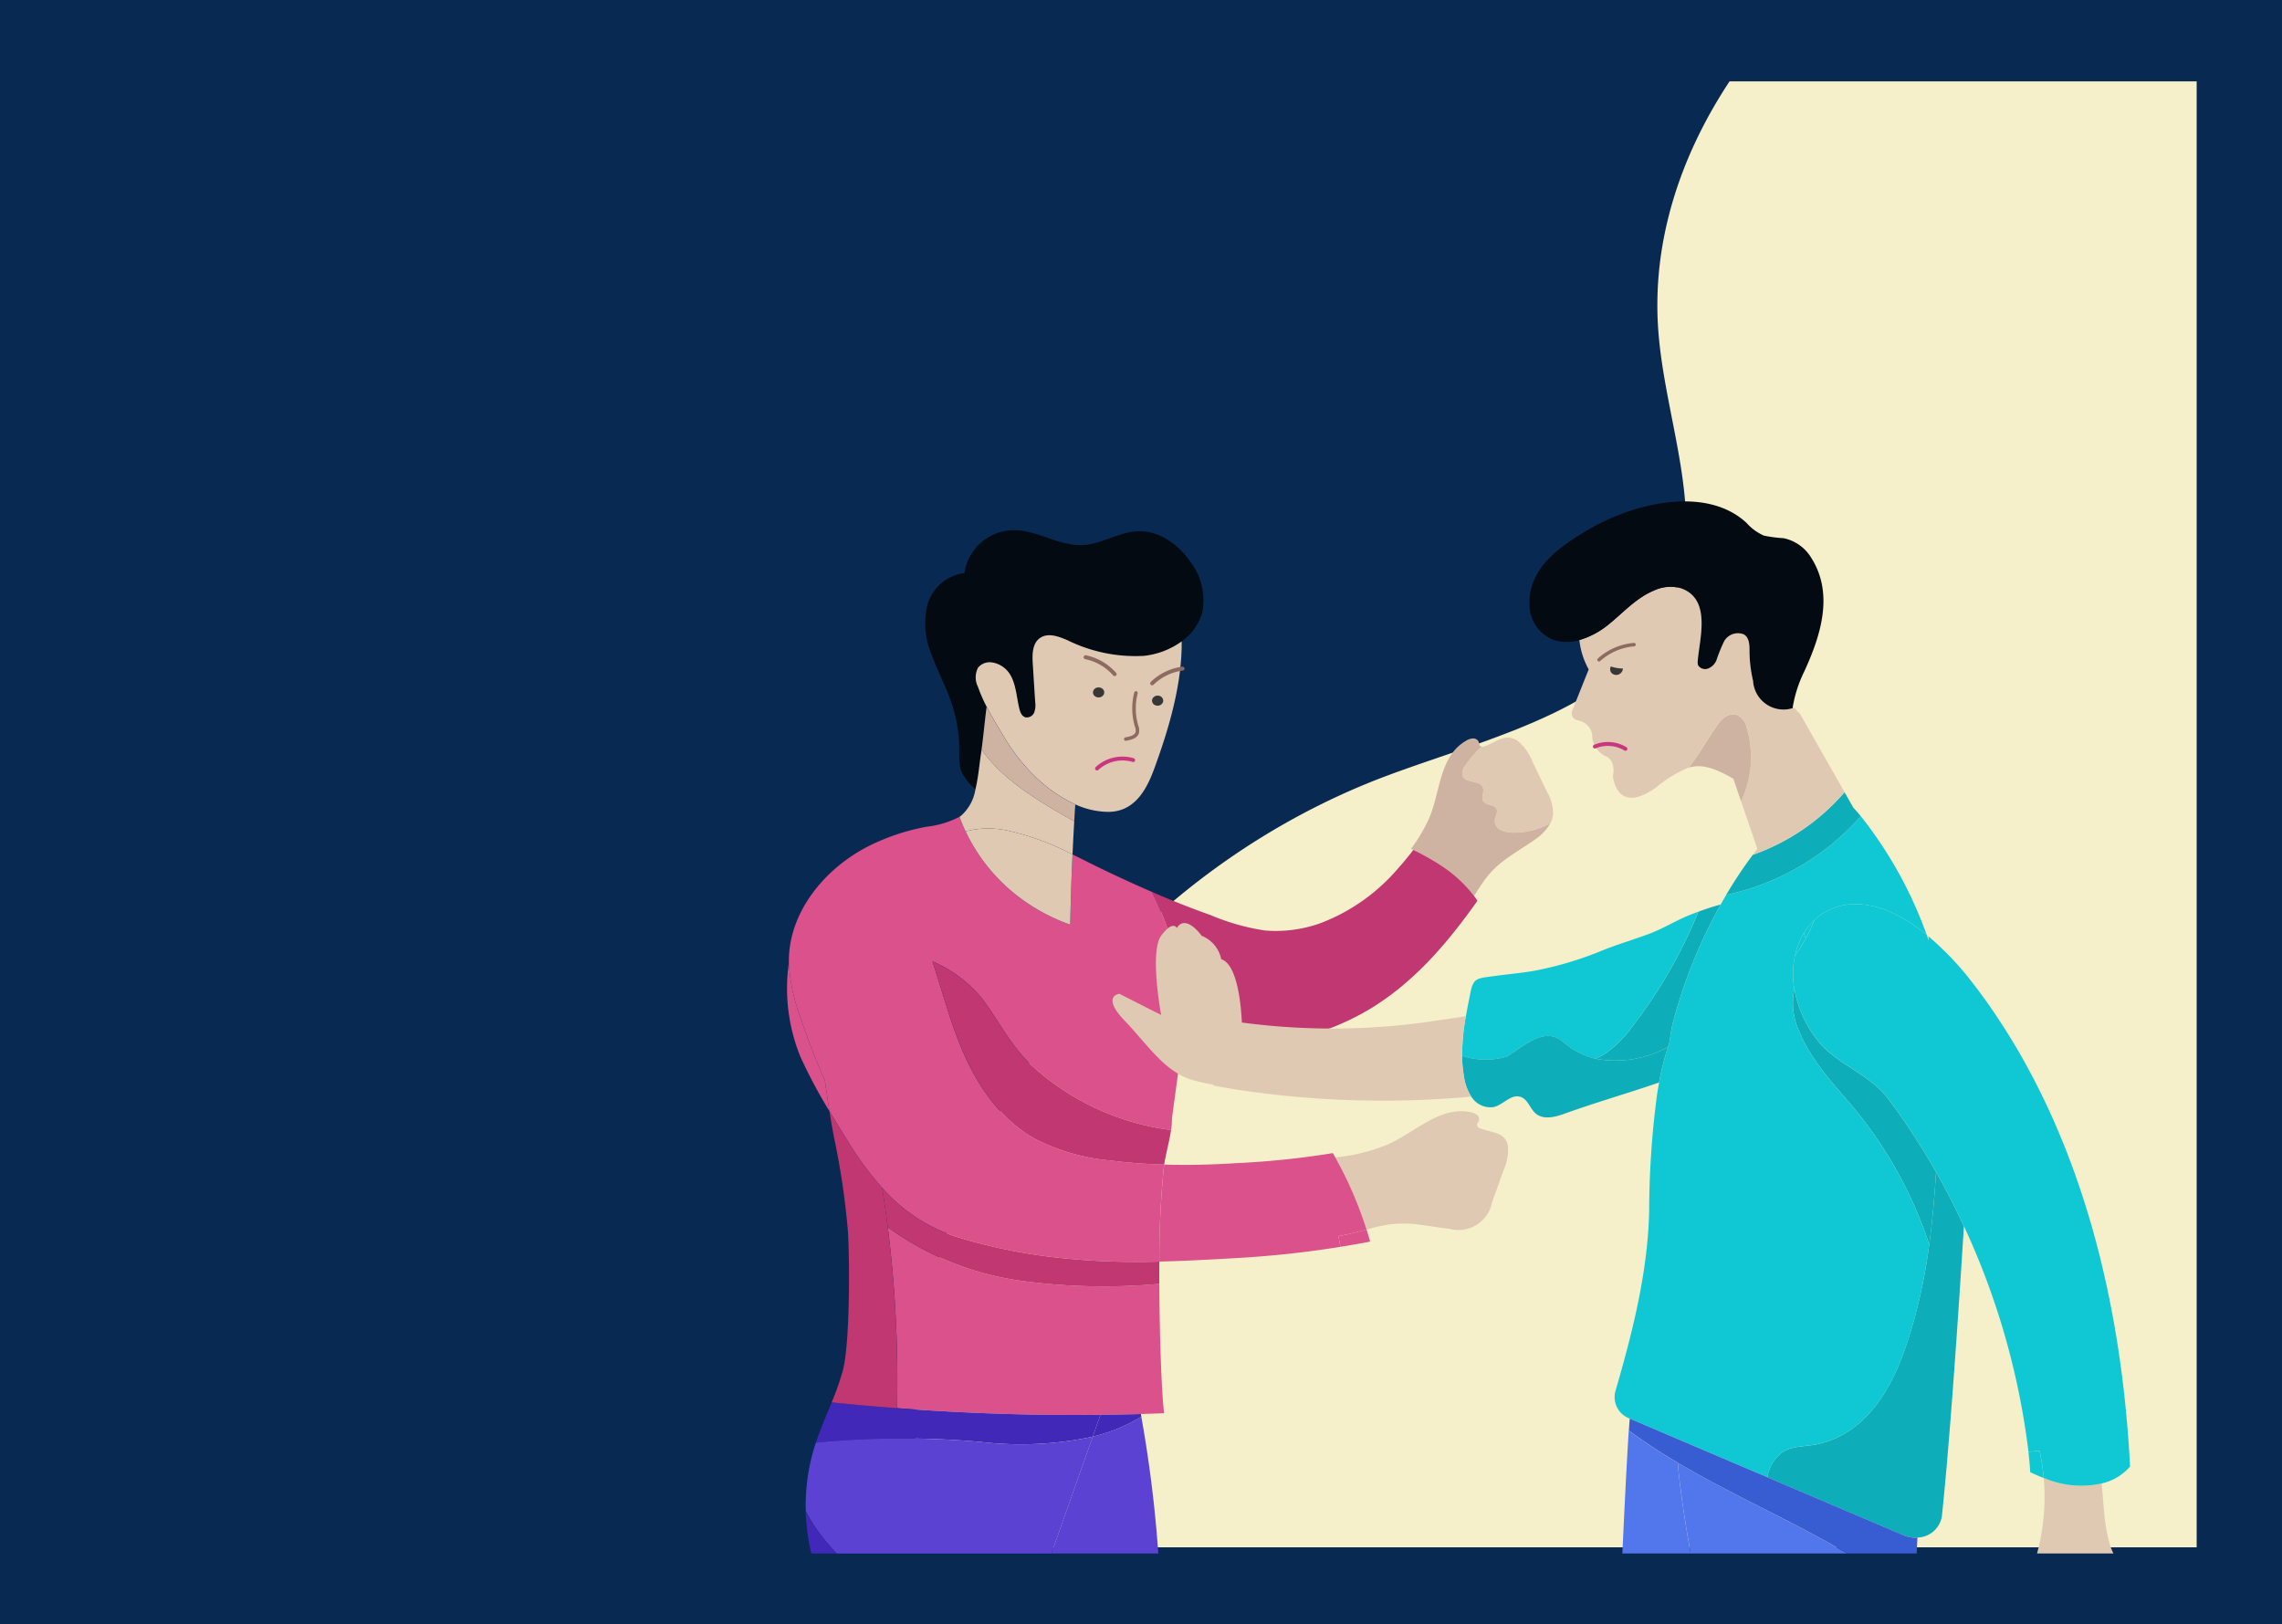 <svg xmlns="http://www.w3.org/2000/svg" xmlns:xlink="http://www.w3.org/1999/xlink" width="274.102" height="195.059" viewBox="0 0 274.102 195.059">
  <defs>
    <clipPath id="clip-path">
      <rect id="Rectángulo_401338" data-name="Rectángulo 401338" width="274.102" height="195.059" fill="none"/>
    </clipPath>
  </defs>
  <g id="_36" data-name="36" transform="translate(1190.102 6640)">
    <g id="_36-2" data-name="36" transform="translate(-1190.102 -6640)">
      <rect id="Rectángulo_401337" data-name="Rectángulo 401337" width="253.604" height="176.13" transform="translate(10.249 9.464)" fill="#0f1f33"/>
      <g id="Grupo_1099297" data-name="Grupo 1099297">
        <rect id="Rectángulo_401336" data-name="Rectángulo 401336" width="274.101" height="195.059" fill="#082952"/>
        <g id="Grupo_1099158" data-name="Grupo 1099158">
          <g id="Grupo_1099157" data-name="Grupo 1099157" clip-path="url(#clip-path)">
            <path id="Trazado_875224" data-name="Trazado 875224" d="M263.853,185.841V9.772H207.744c-5.977,9.038-9.384,19.4-8.544,30.12.859,10.946,5.916,22.3,1.647,32.457-5.261,12.512-21.183,15.955-34.116,20.767-29.663,11.036-52.4,38.658-56.2,69.459a77.451,77.451,0,0,0,.712,23.266Z" fill="#f6f0ca"/>
            <path id="Trazado_875225" data-name="Trazado 875225" d="M185.844,95.146a4.987,4.987,0,0,1,.7,2.712,2.976,2.976,0,0,1-.327,1.026,8.842,8.842,0,0,1-4.478,1.122,3.223,3.223,0,0,1-1.462-.3,1.305,1.305,0,0,1-.75-1.158c.039-.5.457-1.022.192-1.453-.3-.484-1.168-.343-1.517-.8-.378-.48.144-1.2-.108-1.752-.373-.828-1.97-.467-2.388-1.277a1.359,1.359,0,0,1,.3-1.316,12.981,12.981,0,0,1,1.957-2.285.579.579,0,0,0,.334-.018c1.485-.515,2.565-1.7,4.059-.616a6.189,6.189,0,0,1,1.719,2.443q.879,1.836,1.768,3.672" fill="#e0c9b3"/>
            <path id="Trazado_875226" data-name="Trazado 875226" d="M180.891,103.181a11.138,11.138,0,0,0-2.472,2.382c-.5.687-.936,1.374-1.359,2.043a15.583,15.583,0,0,0-3.771-3.522,28.377,28.377,0,0,0-3.524-2c-.1-.049-.191-.093-.284-.137a19.822,19.822,0,0,0,2.067-3.429c1.462-3.087,1.229-7.591,4.492-9.519a1.8,1.8,0,0,1,.875-.308.708.708,0,0,1,.713.445,1.681,1.681,0,0,0,.088.347.375.375,0,0,0,.247.181,13.006,13.006,0,0,0-1.955,2.285,1.355,1.355,0,0,0-.3,1.316c.419.81,2.015.449,2.388,1.277.251.55-.27,1.272.107,1.752.349.454,1.22.313,1.518.8.265.432-.154.951-.191,1.453a1.3,1.3,0,0,0,.749,1.158,3.24,3.24,0,0,0,1.462.3,8.843,8.843,0,0,0,4.478-1.123,5.778,5.778,0,0,1-1.811,1.928c-1.14.811-2.378,1.528-3.519,2.369" fill="#cfb3a2"/>
            <path id="Trazado_875227" data-name="Trazado 875227" d="M181.124,137.671a5.87,5.87,0,0,1-.526,2.893q-.684,1.908-1.373,3.821a4.116,4.116,0,0,1-5.149,3.2c-1.089-.118-2.179-.308-3.278-.453a13.747,13.747,0,0,0-4.529.026c-.74.15-1.443.331-2.132.516a45.994,45.994,0,0,0-3.757-8.665,21.884,21.884,0,0,0,6-1.431c3.3-1.3,6.4-4.733,10.167-4.02a1.835,1.835,0,0,1,.862.344.638.638,0,0,1,.2.783,2.168,2.168,0,0,0-.186.313.431.431,0,0,0,.307.493c1.452.59,3.1.427,3.4,2.184" fill="#e0c9b3"/>
            <path id="Trazado_875228" data-name="Trazado 875228" d="M177.06,107.605c.144.194.279.387.4.59-3.533,4.975-7.49,9.673-12.769,12.9a30.4,30.4,0,0,1-22.611,3.624,17.951,17.951,0,0,0,.163-4.5,39.182,39.182,0,0,0-3.887-13.1c2.314,1,4.66,1.946,7.048,2.787a27.06,27.06,0,0,0,6.545,1.853,15.986,15.986,0,0,0,6.7-.894,23.067,23.067,0,0,0,9.212-6.485q1-1.116,1.9-2.3a28.232,28.232,0,0,1,3.524,2,15.6,15.6,0,0,1,3.771,3.522" fill="#c03771"/>
            <path id="Trazado_875229" data-name="Trazado 875229" d="M164.137,147.67q.237.72.438,1.453-1.788.344-3.58.629l-.224-1.294a31.411,31.411,0,0,0,3.366-.788" fill="#da518b"/>
            <path id="Trazado_875230" data-name="Trazado 875230" d="M160.771,148.458l.223,1.294a121.105,121.105,0,0,1-12.48,1.348c-3.115.176-6.187.352-9.264.422,0-1.47.023-2.769.056-3.773q.111-3.618.451-7.229c.019-.216.047-.431.079-.647,2.887.088,5.777.009,8.654-.172a100.931,100.931,0,0,0,11.6-1.206c.1.167.2.339.293.511a45.985,45.985,0,0,1,3.757,8.664,31.524,31.524,0,0,1-3.366.788" fill="#da518b"/>
            <path id="Trazado_875231" data-name="Trazado 875231" d="M141.931,77.038a9.5,9.5,0,0,1-4.557,1.739,18.485,18.485,0,0,1-9.143-1.871c-1.015-.44-2.235-.907-3.189-.357-1.024.59-1.071,1.955-1,3.087q.146,2.364.3,4.732a2.518,2.518,0,0,1-.13,1.224.96.96,0,0,1-1.048.564c-.465-.132-.642-.652-.749-1.1-.382-1.576-.4-3.724-1.774-4.821a2.988,2.988,0,0,0-1.592-.682,1.814,1.814,0,0,0-1.564.625,2.5,2.5,0,0,0-.023,2.307,18.321,18.321,0,0,0,1.043,2.395c-.229,1.717-.373,3.443-.61,5.156-.028.22-.061.444-.093.664-.163,1.075-.289,2.664-.647,4.121L117,94.658a7.684,7.684,0,0,1-1.4-1.753c-.582-1.149-.312-2.774-.41-4.024a18.68,18.68,0,0,0-.978-4.693c-.67-1.911-1.652-3.711-2.332-5.618a9.567,9.567,0,0,1-.479-5.93,5.3,5.3,0,0,1,4.445-3.808,6.033,6.033,0,0,1,5.927-5.156c2.863,0,5.465,1.946,8.323,1.787,2.291-.123,4.329-1.585,6.62-1.655,2.542-.076,4.818,1.6,6.224,3.606a7.634,7.634,0,0,1,1.457,6.194,6.361,6.361,0,0,1-2.472,3.43" fill="#030a12"/>
            <path id="Trazado_875232" data-name="Trazado 875232" d="M94.755,115.636c0-.053,0-.106,0-.158-.037-5.8,4.176-11.108,9.576-13.856a26.1,26.1,0,0,1,6.918-2.32,11.325,11.325,0,0,0,4.013-1.206c.209.594.456,1.175.721,1.748a21.4,21.4,0,0,0,5.372,7.057,22.711,22.711,0,0,0,7.2,4.156q.076-4.219.275-8.431c1.424.7,2.83,1.422,4.241,2.087,1.75.828,3.51,1.638,5.293,2.408a39.211,39.211,0,0,1,3.887,13.1,17.943,17.943,0,0,1-.163,4.5c-.1.775-.224,1.554-.331,2.342q-.5,3.633-.987,7.26a10.035,10.035,0,0,1-.107,1.4,30.513,30.513,0,0,1-16.5-7.542c-2.793-2.518-4.111-5.516-6.285-8.356A15.773,15.773,0,0,0,112,115.46c1.2,3.636,2.15,7.348,3.672,10.87,1.807,4.169,4.549,8.176,8.655,10.461a24.75,24.75,0,0,0,8.952,2.58,65.289,65.289,0,0,0,6.554.5c-.032.215-.06.431-.079.647q-.342,3.606-.451,7.229c-.033,1-.052,2.3-.056,3.773a87.279,87.279,0,0,1-11.224-.37,65.176,65.176,0,0,1-13.267-2.641,20.193,20.193,0,0,1-8.808-5.86,37.963,37.963,0,0,1-4.144-5.644c-.721-1.172-1.461-2.356-2.183-3.558-.195-1.232-.372-2.465-.549-3.7a81.516,81.516,0,0,1-2.993-7.732,21.781,21.781,0,0,1-1.327-6.379" fill="#da518b"/>
            <path id="Trazado_875233" data-name="Trazado 875233" d="M118.511,84.879a18.321,18.321,0,0,1-1.043-2.395,2.507,2.507,0,0,1,.023-2.307,1.814,1.814,0,0,1,1.565-.625,2.984,2.984,0,0,1,1.592.682c1.368,1.1,1.392,3.245,1.773,4.821.107.449.284.969.75,1.1a.959.959,0,0,0,1.047-.564,2.53,2.53,0,0,0,.131-1.224q-.154-2.364-.3-4.732c-.075-1.132-.028-2.5,1-3.087.955-.55,2.174-.083,3.189.357a18.485,18.485,0,0,0,9.143,1.871,9.5,9.5,0,0,0,4.557-1.739c.042,5.164-1.526,10.447-3.291,15.273-.954,2.6-2.411,5.257-5.656,5.2a9.924,9.924,0,0,1-3.827-.894,17.538,17.538,0,0,1-4.7-3.223,23.6,23.6,0,0,1-4.092-5.27c-.633-1.056-1.289-2.139-1.857-3.249" fill="#e0c9b3"/>
            <path id="Trazado_875234" data-name="Trazado 875234" d="M140.661,135.721c-.2,1.391-.619,2.765-.824,4.152a65.286,65.286,0,0,1-6.555-.5,24.761,24.761,0,0,1-8.952-2.58c-4.106-2.285-6.847-6.292-8.654-10.461-1.522-3.522-2.476-7.233-3.673-10.87a15.785,15.785,0,0,1,5.875,4.363c2.174,2.84,3.491,5.838,6.285,8.356a30.513,30.513,0,0,0,16.5,7.542" fill="#c03771"/>
            <path id="Trazado_875235" data-name="Trazado 875235" d="M137.034,169.832c-1.62.044-3.235.075-4.855.093q-12.228.138-24.436-.8a146.421,146.421,0,0,0-1.112-21.741,35.473,35.473,0,0,0,16.349,6.49,73.6,73.6,0,0,0,16.27.321c.028,5.235.2,11.509.493,14.74.028.269.052.538.08.8-.731.03-1.458.052-2.188.074-.2.009-.4.014-.6.018" fill="#da518b"/>
            <path id="Trazado_875236" data-name="Trazado 875236" d="M139.25,151.522c-.005.845-.005,1.743,0,2.677a73.6,73.6,0,0,1-16.27-.322,35.483,35.483,0,0,1-16.349-6.489c-.2-1.6-.429-3.188-.68-4.737a20.2,20.2,0,0,0,8.808,5.86,65.176,65.176,0,0,0,13.267,2.641,87.459,87.459,0,0,0,11.224.37" fill="#c03771"/>
            <path id="Trazado_875237" data-name="Trazado 875237" d="M139.13,186.58a154.19,154.19,0,0,0-2.04-16.422,20.4,20.4,0,0,1-5.838,2.391q-2.481,7.011-4.967,14.031Z" fill="#5b42d3"/>
            <path id="Trazado_875238" data-name="Trazado 875238" d="M137.034,169.832c.019.11.042.216.056.326a20.413,20.413,0,0,1-5.838,2.391c.312-.872.615-1.748.927-2.624,1.62-.018,3.235-.049,4.855-.093" fill="#4128b9"/>
            <path id="Trazado_875239" data-name="Trazado 875239" d="M107.743,169.128q12.192.931,24.435.8c-.312.876-.614,1.752-.926,2.624a41,41,0,0,1-13.482.629A107.1,107.1,0,0,0,98,173.267c.544-1.643,1.247-3.236,1.9-4.839q3.918.4,7.849.7" fill="#4128b9"/>
            <path id="Trazado_875240" data-name="Trazado 875240" d="M129.157,96.621c-.046.674-.088,1.352-.126,2.03-4.152-2.347-8.481-4.865-11.13-8.616.237-1.713.381-3.439.61-5.156.568,1.11,1.224,2.193,1.857,3.249a23.568,23.568,0,0,0,4.092,5.27,17.538,17.538,0,0,0,4.7,3.223" fill="#cfb3a2"/>
            <path id="Trazado_875241" data-name="Trazado 875241" d="M117.161,94.82c.358-1.457.484-3.047.647-4.121.033-.22.065-.444.093-.665,2.649,3.751,6.978,6.27,11.131,8.616q-.118,1.989-.205,3.976a31.987,31.987,0,0,0-7.779-2.866,11.071,11.071,0,0,0-5.07.084c-.265-.573-.512-1.154-.721-1.748.06-.036.116-.075.172-.115a5.348,5.348,0,0,0,1.732-3.161" fill="#e0c9b3"/>
            <path id="Trazado_875242" data-name="Trazado 875242" d="M128.827,102.626q-.2,4.213-.275,8.431a22.718,22.718,0,0,1-7.2-4.156,21.394,21.394,0,0,1-5.372-7.057,11.066,11.066,0,0,1,5.069-.084,31.972,31.972,0,0,1,7.779,2.866" fill="#e0c9b3"/>
            <path id="Trazado_875243" data-name="Trazado 875243" d="M99.792,185.8c.229.261.463.523.7.784h25.8q2.482-7.014,4.967-14.032a41,41,0,0,1-13.481.63A107.2,107.2,0,0,0,98,173.267c-.056.163-.107.321-.154.484a23.78,23.78,0,0,0-1.061,7.727,19.464,19.464,0,0,0,3.012,4.319" fill="#5b42d3"/>
            <path id="Trazado_875244" data-name="Trazado 875244" d="M106.631,147.388a146.424,146.424,0,0,1,1.113,21.74q-3.932-.29-7.849-.7a31.834,31.834,0,0,0,1.345-3.839c.866-3.253.829-13.454.6-16.787a90.956,90.956,0,0,0-1.648-11.13q-.314-1.6-.563-3.223c.721,1.2,1.462,2.386,2.183,3.557a38.036,38.036,0,0,0,4.143,5.645c.252,1.549.48,3.134.68,4.737" fill="#c03771"/>
            <path id="Trazado_875245" data-name="Trazado 875245" d="M100.49,186.58c-.234-.261-.469-.522-.7-.784a19.441,19.441,0,0,1-3.012-4.319,24.954,24.954,0,0,0,.678,5.1Z" fill="#4128b9"/>
            <path id="Trazado_875246" data-name="Trazado 875246" d="M99.625,133.449a59.844,59.844,0,0,1-3.459-6.472,21.727,21.727,0,0,1-1.41-11.341,21.818,21.818,0,0,0,1.326,6.379,81.4,81.4,0,0,0,2.994,7.731c.177,1.238.354,2.47.549,3.7" fill="#da518b"/>
            <path id="Trazado_875247" data-name="Trazado 875247" d="M132.458,83.57a.736.736,0,0,1-.955.036.556.556,0,0,1-.04-.85.735.735,0,0,1,.955-.036.556.556,0,0,1,.04.85" fill="#373737"/>
            <path id="Trazado_875248" data-name="Trazado 875248" d="M139.7,84.314a.689.689,0,0,1-.833.417.6.6,0,0,1-.469-.741.691.691,0,0,1,.833-.417.6.6,0,0,1,.469.741" fill="#373737"/>
            <path id="Trazado_875249" data-name="Trazado 875249" d="M136.447,83.22a7.525,7.525,0,0,0,.068,3.971,1.34,1.34,0,0,1,.074.846c-.179.468-.822.634-1.369.728" fill="none" stroke="#8e6b61" stroke-linecap="round" stroke-linejoin="round" stroke-width="0.424"/>
            <path id="Trazado_875250" data-name="Trazado 875250" d="M131.768,92.3a4.508,4.508,0,0,1,4.342-1.008" fill="none" stroke="#c9357e" stroke-linecap="round" stroke-linejoin="round" stroke-width="0.468"/>
            <path id="Trazado_875251" data-name="Trazado 875251" d="M130.393,78.934a6.4,6.4,0,0,1,3.495,2.036" fill="none" stroke="#8e6b61" stroke-linecap="round" stroke-linejoin="round" stroke-width="0.47"/>
            <path id="Trazado_875252" data-name="Trazado 875252" d="M138.389,82.072a6.471,6.471,0,0,1,3.655-1.769" fill="none" stroke="#8e6b61" stroke-linecap="round" stroke-linejoin="round" stroke-width="0.47"/>
            <path id="Trazado_875253" data-name="Trazado 875253" d="M244.683,186.58h9.173a7.154,7.154,0,0,1-.383-.911,20.1,20.1,0,0,1-.731-4.007c-.117-1.211-.187-2.36-.3-3.482a11.258,11.258,0,0,1-6.843-.621c-.042-.014-.079-.031-.121-.044a25.859,25.859,0,0,1-.8,9.065" fill="#e0c9b3"/>
            <path id="Trazado_875254" data-name="Trazado 875254" d="M215.528,118.779c-.005-.022-.009-.044-.014-.066a10.507,10.507,0,0,1,.088-3.967,17.028,17.028,0,0,0,1.3-2.021,15.856,15.856,0,0,0,1.024-2.223,7.059,7.059,0,0,1,4.842-1.906c3.04-.057,6.042,1.545,8.654,3.685.088.238.177.48.265.722-.018-.19-.046-.379-.074-.568a36.5,36.5,0,0,1,5.316,5.6c8.254,10.664,17.406,28.886,18.924,58.1a6.275,6.275,0,0,1-3.166,1.973c-.079.022-.158.048-.242.066a11.259,11.259,0,0,1-6.843-.621c-.042-.013-.079-.031-.121-.044a25.76,25.76,0,0,0-.5-3.271l-1.331.132a90.17,90.17,0,0,0-7.751-27.1c-.987-2.136-2.1-4.319-3.347-6.516q-.867-1.52-1.821-3.047c-1.229-1.968-2.532-3.892-3.924-5.741-2.141-2.844-5.614-3.914-7.993-6.428a13.849,13.849,0,0,1-3.049-5.715,10.078,10.078,0,0,1-.233-1.052" fill="#10c8d4"/>
            <path id="Trazado_875255" data-name="Trazado 875255" d="M244.977,174.244a25.788,25.788,0,0,1,.5,3.271c-.517-.194-1.052-.427-1.62-.695,0,0-.037-.877-.214-2.444Z" fill="#10c8d4"/>
            <path id="Trazado_875256" data-name="Trazado 875256" d="M231.728,149.461c.349-2.554.582-5.12.754-7.674.023-.339.047-.682.065-1.026,1.248,2.2,2.36,4.381,3.347,6.516-1.257,20.12-2.141,30.079-2.644,34.83a3.046,3.046,0,0,1-2.942,2.562H230.3a3.471,3.471,0,0,1-1.671-.277l-15.278-6.507-1.071-.458a4.6,4.6,0,0,1,.549-1.568c1.481-2.562,3.4-1.866,5.931-2.509a11.488,11.488,0,0,0,5.181-3c2.845-2.791,4.334-6.52,5.452-10.077a65.3,65.3,0,0,0,2.332-10.809" fill="#0daeba"/>
            <path id="Trazado_875257" data-name="Trazado 875257" d="M221.878,186.58c-2.214-1.3-4.494-2.529-6.784-3.712-4.552-2.342-9.208-4.591-13.574-7.185.267,3.047.807,6.754,1.548,10.9Z" fill="#5277ec"/>
            <path id="Trazado_875258" data-name="Trazado 875258" d="M232.547,140.762c-.019.343-.042.687-.065,1.026-.172,2.553-.4,5.12-.754,7.674a50.76,50.76,0,0,0-10.023-17.523c-2.169-2.483-4.385-5.085-5.623-8.118a8.209,8.209,0,0,1-.555-5.042,10.42,10.42,0,0,0,.233,1.053,13.875,13.875,0,0,0,3.049,5.714c2.379,2.514,5.852,3.584,7.993,6.428,1.392,1.849,2.7,3.773,3.925,5.741q.957,1.525,1.82,3.047" fill="#0daeba"/>
            <path id="Trazado_875259" data-name="Trazado 875259" d="M200.04,126.766q.147-.508.307-1c.047-.154.1-.3.149-.453.135-.819.256-1.748.424-2.395a60.412,60.412,0,0,1,3.8-10.47c.656-1.395,1.322-2.668,1.955-3.808.228-.4.447-.788.665-1.158a29.9,29.9,0,0,0,16.173-9.452,49.949,49.949,0,0,1,7.909,14.255c-2.612-2.139-5.614-3.742-8.654-3.685a7.059,7.059,0,0,0-4.842,1.907,7.286,7.286,0,0,0-1.261,1.558,8.778,8.778,0,0,0-1.061,2.686,10.486,10.486,0,0,0-.089,3.967c0,.022.009.044.014.066a8.213,8.213,0,0,0,.554,5.041c1.238,3.033,3.454,5.635,5.624,8.118a50.757,50.757,0,0,1,10.022,17.523A65.186,65.186,0,0,1,229.4,160.27c-1.117,3.558-2.607,7.287-5.451,10.078a11.492,11.492,0,0,1-5.182,3c-2.532.642-4.45-.053-5.93,2.509a4.583,4.583,0,0,0-.55,1.568l-10.935-4.659-5.605-2.39a2.737,2.737,0,0,1-1.722-3.254c2.043-7.018,3.915-14.379,4.064-21.687a107.619,107.619,0,0,1,.945-13.952c.074-.5.158-.991.247-1.462.214-1.153.47-2.223.763-3.258" fill="#10c8d4"/>
            <path id="Trazado_875260" data-name="Trazado 875260" d="M215.1,182.869c2.29,1.182,4.57,2.408,6.784,3.712h8.34c.052-1.238.089-1.911.089-1.911h0a3.47,3.47,0,0,1-1.671-.278l-15.279-6.507-1.071-.458-10.935-4.658-5.605-2.39s-.037.5-.1,1.435a65.166,65.166,0,0,0,5.879,3.87c4.367,2.593,9.022,4.843,13.575,7.185" fill="#385dd2"/>
            <path id="Trazado_875261" data-name="Trazado 875261" d="M222.627,97.03s.33.326.884,1a29.882,29.882,0,0,1-16.172,9.452,50.993,50.993,0,0,1,3.2-4.812,25.928,25.928,0,0,0,11.019-7.519Z" fill="#0daeba"/>
            <path id="Trazado_875262" data-name="Trazado 875262" d="M215.328,85.05c.074-.013.144-.022.219-.04a3.267,3.267,0,0,0,.614.652h.005l5.391,9.479v0a25.921,25.921,0,0,1-11.019,7.52c.344-.462.549-.7.549-.7l-1.96-5.727a12.322,12.322,0,0,0,.661-8.889,2.063,2.063,0,0,0-1.145-1.48,1.737,1.737,0,0,0-1.513.3,4.458,4.458,0,0,0-1,1.14c-1.164,1.687-2.062,3.351-3.291,4.883a14.515,14.515,0,0,0-3.864,2.351c-4.86,3.509-5.242-1.338-5.242-1.338s.443-1.753-.828-2.36a2.782,2.782,0,0,1-1.662-2.514,1.8,1.8,0,0,0-.5-1.149,2.377,2.377,0,0,0-1.21-.665.857.857,0,0,1-.7-1.132l1.993-4.983a9.208,9.208,0,0,1-1.118-3.531,9.9,9.9,0,0,0,3.436-1.814c1.806-1.436,3.347-3.236,5.544-4.143a4.66,4.66,0,0,1,3.208-.269c3.72,1.282,2.234,6.076,2.034,8.7a1.2,1.2,0,0,0,.051.577,1.016,1.016,0,0,0,1.248.343,1.846,1.846,0,0,0,.941-.955,19.294,19.294,0,0,1,.944-2.329,1.913,1.913,0,0,1,2.337-.8c.666.384.689,1.224.694,1.933a16.133,16.133,0,0,0,.428,3.655,3.662,3.662,0,0,0,4.758,3.275" fill="#e0c9b3"/>
            <path id="Trazado_875263" data-name="Trazado 875263" d="M189.705,76.879a5.2,5.2,0,0,1-3.151-.044,4.556,4.556,0,0,1-2.84-4.174c-.145-4.314,3.393-6.9,7.169-9.1,5.33-3.109,14.026-5.27,18.891-.767a6.052,6.052,0,0,0,2.09,1.533,15.982,15.982,0,0,0,2.365.312,5.082,5.082,0,0,1,3.324,2.351c2.756,4.328,1.15,9.343-.838,13.666a15.488,15.488,0,0,0-1.345,4.068v0c-.019.105-.033.22-.042.325a3.661,3.661,0,0,1-4.758-3.275,16.074,16.074,0,0,1-.428-3.654c-.005-.709-.028-1.55-.694-1.933a1.912,1.912,0,0,0-2.337.8,19.366,19.366,0,0,0-.945,2.329,1.842,1.842,0,0,1-.94.956,1.016,1.016,0,0,1-1.248-.344,1.2,1.2,0,0,1-.051-.577c.2-2.624,1.685-7.418-2.034-8.7a4.659,4.659,0,0,0-3.208.268c-2.2.907-3.738,2.708-5.544,4.143a9.909,9.909,0,0,1-3.436,1.814" fill="#030a12"/>
            <path id="Trazado_875264" data-name="Trazado 875264" d="M217.925,110.5a16.024,16.024,0,0,1-1.024,2.223,6.729,6.729,0,0,0-.228-.642c-.005-.009-.005-.014-.01-.022a7.265,7.265,0,0,1,1.262-1.559" fill="#10c8d4"/>
            <path id="Trazado_875265" data-name="Trazado 875265" d="M216.673,112.083a6.4,6.4,0,0,1,.228.643,17.191,17.191,0,0,1-1.3,2.021,8.805,8.805,0,0,1,1.062-2.686.2.2,0,0,0,.009.022" fill="#10c8d4"/>
            <path id="Trazado_875266" data-name="Trazado 875266" d="M208.205,93.539c-2.467-1.453-3.966-1.757-5.367-1.338,1.229-1.532,2.127-3.2,3.291-4.883a4.441,4.441,0,0,1,1-1.14,1.736,1.736,0,0,1,1.513-.3,2.064,2.064,0,0,1,1.145,1.479,12.326,12.326,0,0,1-.661,8.889Z" fill="#cfb3a2"/>
            <path id="Trazado_875267" data-name="Trazado 875267" d="M203.069,186.58c-.741-4.143-1.282-7.85-1.549-10.9a64.741,64.741,0,0,1-5.879-3.87c-.146,2.106-.435,7.449-.771,14.767Z" fill="#5277ec"/>
            <path id="Trazado_875268" data-name="Trazado 875268" d="M206.673,108.635c-.633,1.14-1.3,2.413-1.955,3.808a60.44,60.44,0,0,0-3.8,10.47c-.167.647-.289,1.576-.423,2.395-.052.15-.1.3-.149.453-.163.08-.326.163-.485.243a12.983,12.983,0,0,1-8.216,1.153,7.294,7.294,0,0,0,1.108-.572,13.587,13.587,0,0,0,3.347-3.337A58.642,58.642,0,0,0,204,109.5c.875-.321,1.769-.625,2.677-.863" fill="#0daeba"/>
            <path id="Trazado_875269" data-name="Trazado 875269" d="M203.135,109.824c.284-.11.573-.22.861-.326a58.638,58.638,0,0,1-7.894,13.75,13.587,13.587,0,0,1-3.347,3.337,7.17,7.17,0,0,1-1.109.572,9.007,9.007,0,0,1-3.929-2.056c-2.248-1.805-4.5.449-6.746,1.805a8.844,8.844,0,0,1-5.347-.092,25.5,25.5,0,0,1,.45-4.759c.168-.956.364-1.911.554-2.871.336-1.682.787-1.669,2.509-1.91,1.657-.238,3.333-.371,4.987-.648a41.344,41.344,0,0,0,8.388-2.492c1.821-.726,3.7-1.281,5.54-1.963,1.768-.656,3.333-1.669,5.083-2.347" fill="#10c8d4"/>
            <path id="Trazado_875270" data-name="Trazado 875270" d="M191.646,127.157A12.987,12.987,0,0,0,199.863,126c.158-.08.321-.163.484-.243q-.16.5-.308,1c-.293,1.035-.549,2.1-.763,3.258-3.757,1.295-7.621,2.4-11.34,3.742-1.118.4-2.509.78-3.454,0-.7-.581-.931-1.669-1.783-1.994-1.169-.449-2.1.924-3.278,1.2a2.69,2.69,0,0,1-2.541-1.035,2.121,2.121,0,0,1-.163-.225,5.854,5.854,0,0,1-.866-2.364,14.55,14.55,0,0,1-.228-2.531,8.858,8.858,0,0,0,5.349.092c2.248-1.356,4.5-3.61,6.745-1.805a9.033,9.033,0,0,0,3.929,2.056" fill="#0daeba"/>
            <path id="Trazado_875271" data-name="Trazado 875271" d="M149.167,122.812a82.348,82.348,0,0,0,23.5-.251c1.131-.167,2.271-.33,3.407-.506a25.585,25.585,0,0,0-.451,4.759,14.57,14.57,0,0,0,.228,2.532,5.859,5.859,0,0,0,.866,2.364c-3.953.37-7.733.506-11.257.484-3.663-.017-7.052-.207-10.069-.489-.912-.079-1.788-.176-2.626-.273-2.8-.317-5.176-.7-7.057-1.061l.019-.092a26.028,26.028,0,0,1-2.649-.608c-3.3-1.074-5.181-4.151-8.007-7.1s-.624-3.214-.624-3.214l5.023,2.545s-1.41-7.586,0-9.51,1.886-.938,1.886-.938c1.094-1.739,2.979.938,2.979.938a3.874,3.874,0,0,1,2.355,2.813c1.923.617,2.375,5.407,2.477,7.608" fill="#e0c9b3"/>
            <path id="Trazado_875272" data-name="Trazado 875272" d="M194.715,80.286a4.775,4.775,0,0,1-1.227-.241.685.685,0,0,0,.093.792.785.785,0,0,0,1.078.023.763.763,0,0,0,.273-.576,1.956,1.956,0,0,1-.217,0" fill="#373737"/>
            <path id="Trazado_875273" data-name="Trazado 875273" d="M195.239,89.939a4.092,4.092,0,0,0-3.671-.276" fill="none" stroke="#c9357e" stroke-linecap="round" stroke-linejoin="round" stroke-width="0.468"/>
            <path id="Trazado_875274" data-name="Trazado 875274" d="M192.064,79.241a7.2,7.2,0,0,1,4.206-1.819" fill="none" stroke="#8e6b61" stroke-linecap="round" stroke-linejoin="round" stroke-width="0.416"/>
          </g>
        </g>
      </g>
    </g>
  </g>
</svg>
